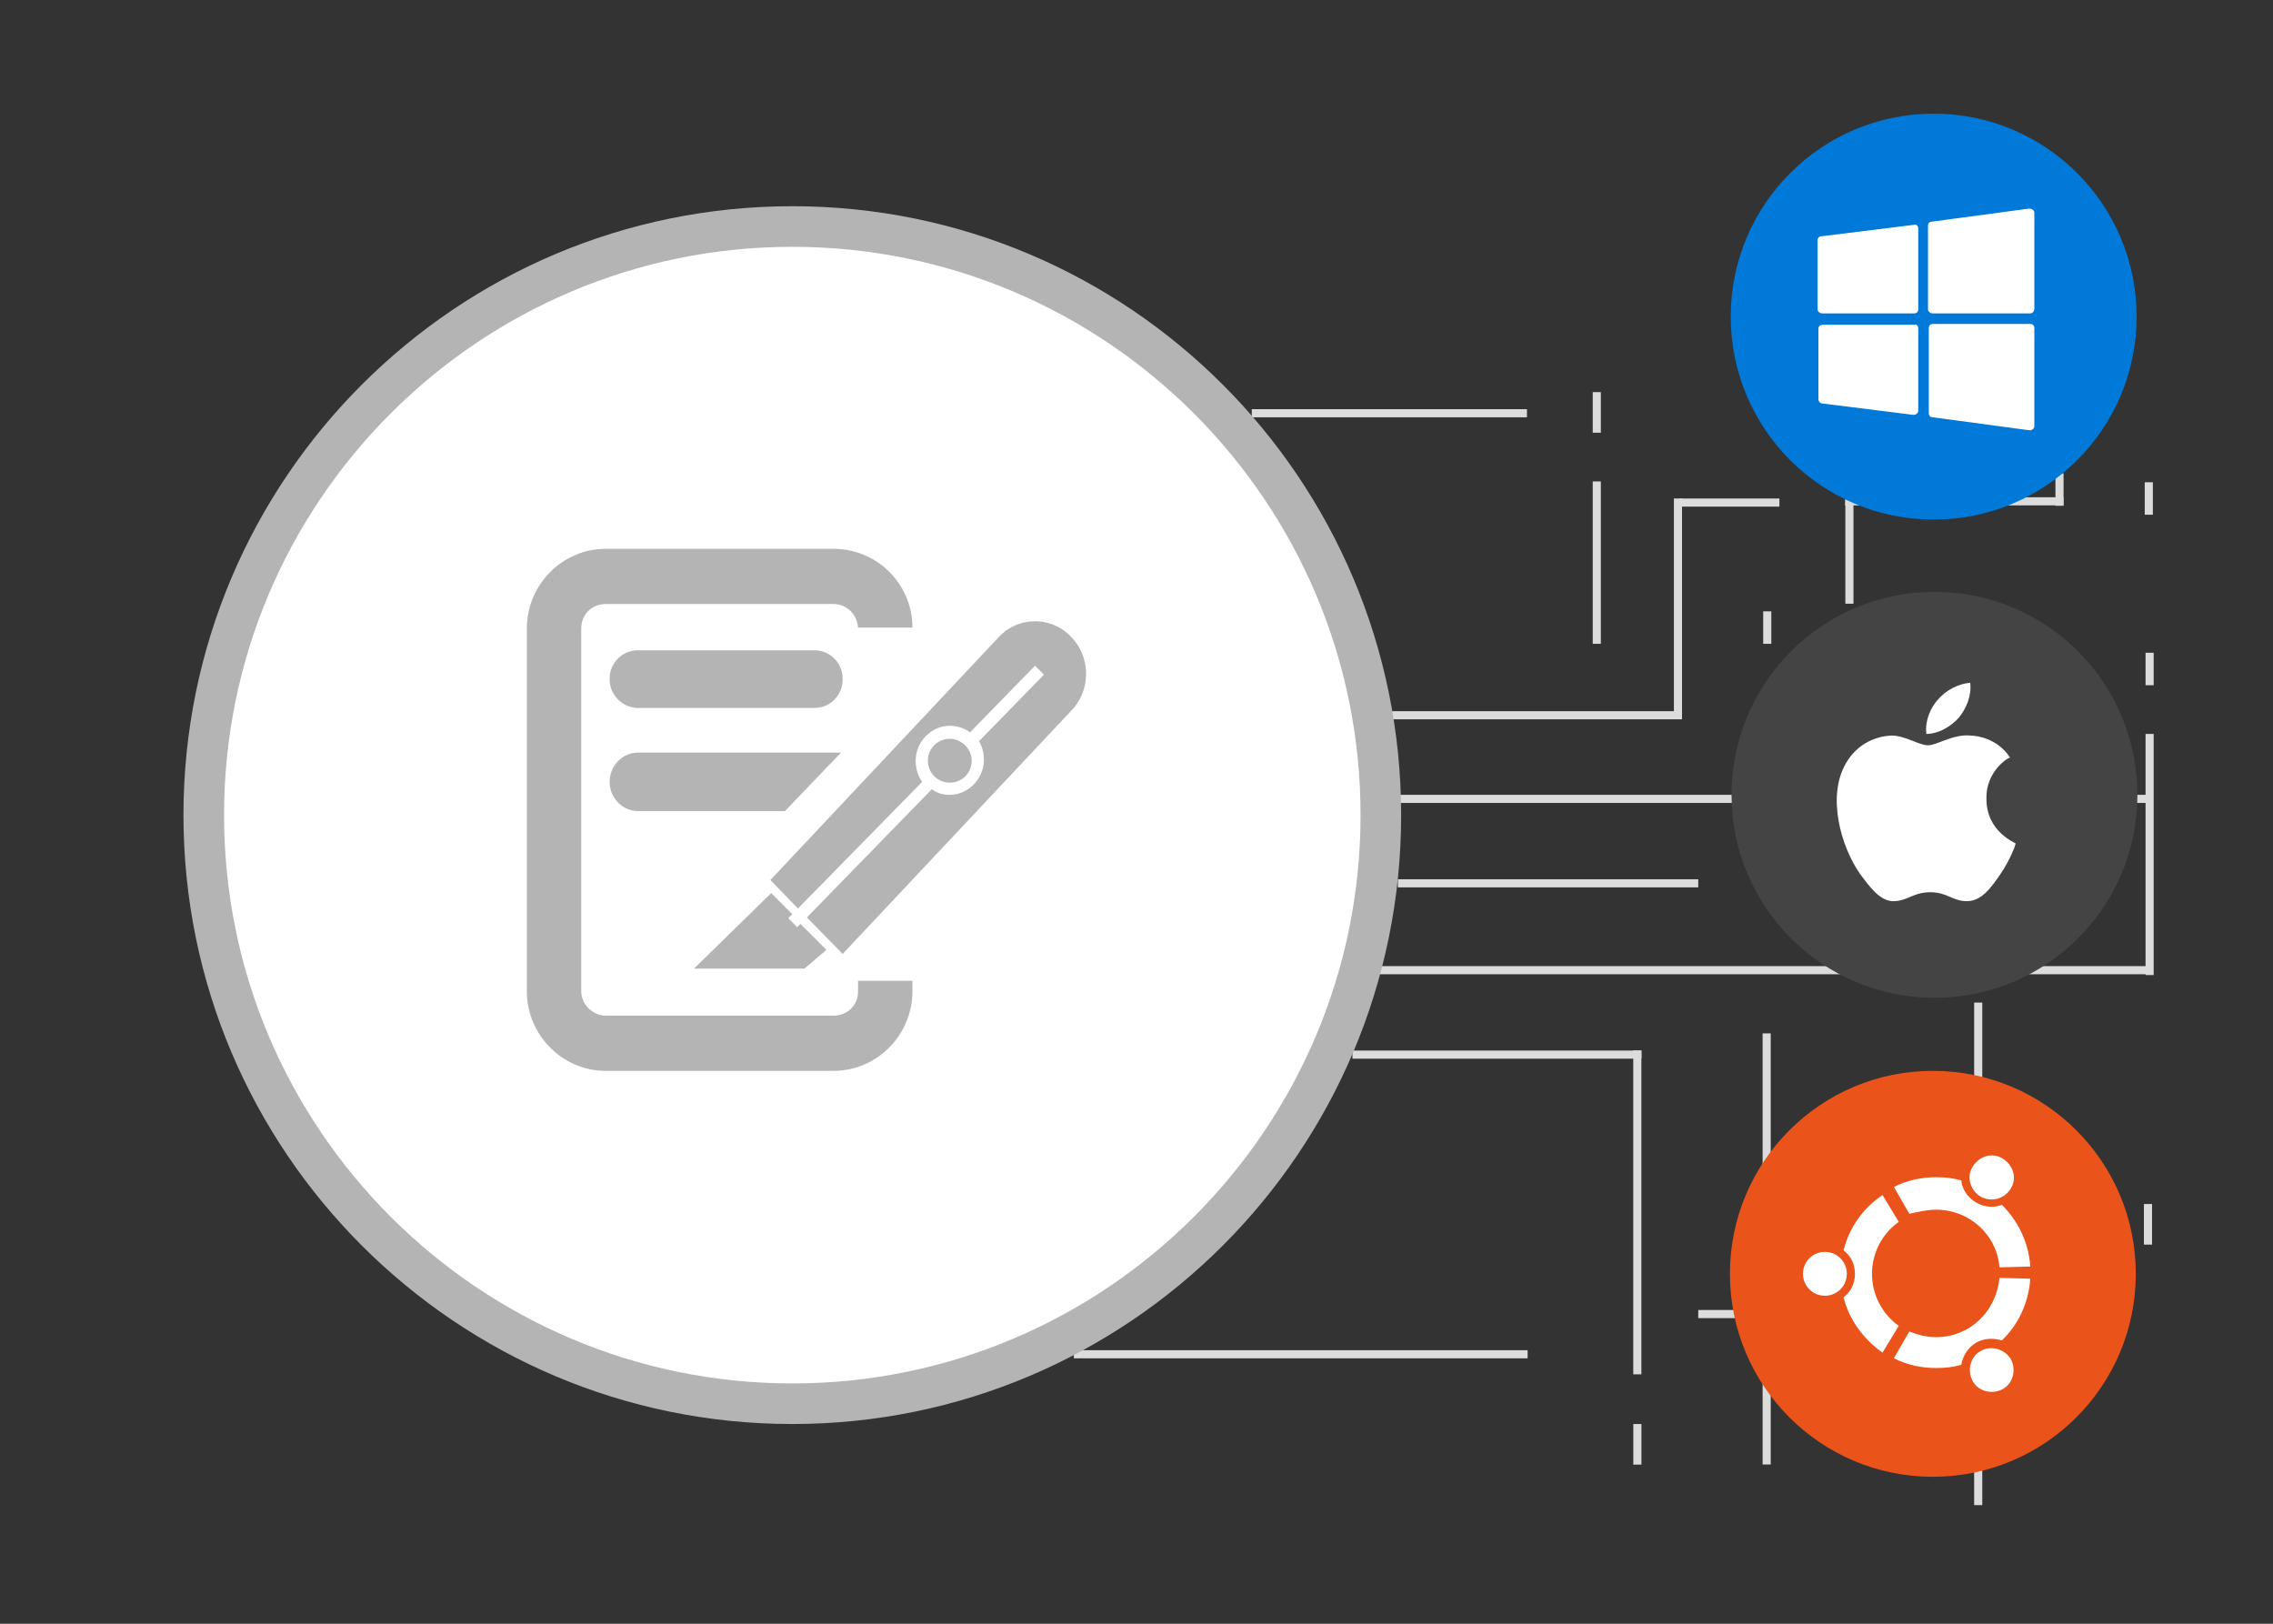 <svg version="1.1" id="GroupDocs.Redaction" xmlns="http://www.w3.org/2000/svg" x="0" y="0" viewBox="0 0 280 200" style="enable-background:new 0 0 280 200" xml:space="preserve"><rect x="0" y="0" width="280" height="200" fill="#333333" stroke="none"/><style>.st0{fill:#dcdcdc}.st2{fill:#fff}.st5{fill:#b4b4b4}</style><g id="Redaction_1_"><g id="Base_2_"><g id="Platforms_n_Lines"><g id="Lines_1_"><path class="st0" d="M164.8 119h100.4v1H164.8zM164.2 97.9h100.4v1H164.2zM154.2 50.4h33.9v1h-33.9zM196.2 48.3h1v5h-1zM196.2 59.3h1v20h-1zM264.3 80.4h1v4h-1zM264.2 59.4h1v4h-1z"/><path class="st0" d="M264.3 90.4h1v29.7h-1zM172.2 108.3h37v1h-37zM166.6 129.4h35.6v1h-35.6z"/><path transform="rotate(90 201.707 149.387)" class="st0" d="M181.7 148.9h39.9v1h-39.9z"/><path transform="rotate(-180 160.24 166.854)" class="st0" d="M132.3 166.4h55.9v1h-55.9z"/><path class="st0" d="M201.2 175.4h1v5h-1zM264.1 148.3h1v5h-1z"/><path transform="rotate(90 243.699 154.388)" class="st0" d="M212.8 153.9h61.9v1h-61.9z"/><path transform="rotate(90 217.672 153.855)" class="st0" d="M191.1 153.4h53.1v1h-53.1z"/><path transform="rotate(90 211.672 161.828)" class="st0" d="M211.2 159.3h1v5h-1z"/><path class="st0" d="M171.2 87.6h36v1h-36z"/><path class="st0" d="M206.2 61.4h1v26.7h-1zM217.2 75.3h1v4h-1z"/><path transform="rotate(90 213.097 61.899)" class="st0" d="M212.6 55.8h1v12.3h-1z"/><path transform="rotate(-180 227.81 68.23)" class="st0" d="M227.3 62.1h1v12.3h-1z"/><path transform="rotate(-90 240.766 61.783)" class="st0" d="M240.3 48.3h1v26.9h-1z"/><path class="st0" d="M253.2 58.3h1v4h-1z"/></g><g id="Platform_Icons_1_"><circle cx="238.1" cy="156.9" r="25" style="fill:#ea531a"/><path class="st2" d="M224.8 154.2c-1.5 0-2.7 1.2-2.7 2.7s1.2 2.7 2.7 2.7 2.7-1.2 2.7-2.7c0-1.5-1.2-2.7-2.7-2.7zm19.2 12.2c-1.3.7-1.7 2.4-1 3.7s2.4 1.7 3.7 1 1.7-2.4 1-3.7c-.8-1.3-2.5-1.7-3.7-1zm-13.4-9.5c0-2.6 1.3-5 3.3-6.4l-2-3.3c-2.4 1.6-4.1 4-4.8 6.8.9.7 1.4 1.7 1.4 2.9s-.5 2.2-1.4 2.9c.7 2.8 2.5 5.2 4.8 6.8l2-3.3c-2-1.4-3.3-3.8-3.3-6.4zm7.9-7.9c4.1 0 7.5 3.1 7.8 7.1l3.8-.1c-.2-3-1.5-5.6-3.5-7.6-1 .4-2.2.3-3.2-.3s-1.7-1.6-1.8-2.7c-1-.3-2-.4-3.1-.4-1.9 0-3.6.4-5.2 1.2l1.9 3.3c1-.2 2.1-.5 3.3-.5zm0 15.7c-1.2 0-2.3-.3-3.3-.7l-1.9 3.3c1.6.8 3.3 1.2 5.2 1.2 1.1 0 2.1-.1 3.1-.4.2-1.1.8-2.1 1.8-2.7 1-.6 2.2-.6 3.2-.3 2-1.9 3.3-4.6 3.5-7.6l-3.8-.1c-.4 4.2-3.7 7.3-7.8 7.3zm5.5-17.3c1.3.7 2.9.3 3.7-1s.3-2.9-1-3.7-2.9-.3-3.7 1c-.8 1.3-.3 2.9 1 3.7z" id="Ubuntu_Icon_1_"/><circle cx="238.3" cy="97.9" style="fill:#444" r="25"/><path class="st2" d="M244.7 98.4c0 4.1 3.6 5.4 3.6 5.5s-.6 1.9-1.9 3.8c-1.1 1.6-2.3 3.3-4.1 3.3s-2.4-1.1-4.5-1.1-2.7 1-4.4 1.1c-1.8.1-3.1-1.8-4.3-3.4-2.3-3.3-4.1-9.5-1.7-13.6 1.2-2.1 3.3-3.3 5.6-3.4 1.7 0 3.4 1.2 4.5 1.2s3.1-1.4 5.2-1.2c.9 0 3.4.4 4.9 2.7-.2 0-3 1.7-2.9 5.1m-3.4-10c.9-1.1 1.6-2.7 1.4-4.3-1.4.1-3 .9-4 2.1-.9 1-1.6 2.6-1.4 4.2 1.5 0 3-.9 4-2" id="Apple_Icon_1_"/><g><circle cx="238.2" cy="39" style="fill:#0079d8" r="25"/><path class="st2" d="M250.6 40.4v12.1c0 .3-.3.5-.6.5l-11.9-1.6c-.3 0-.5-.2-.5-.5V40.4c0-.3.2-.5.5-.5h12c.3 0 .5.2.5.5zm-14.3 0v10.2c0 .3-.3.5-.6.5l-11.2-1.4c-.3 0-.5-.3-.5-.5v-8.7c0-.3.2-.5.6-.5H235.9c.1-.1.4.1.4.4zm0-12.3v10c0 .3-.2.5-.5.5h-11.3c-.3 0-.6-.2-.6-.5v-8.5c0-.3.2-.5.5-.5l11.3-1.4h.1c.2-.1.5.1.5.4zm13.8 10.5h-12c-.3 0-.6-.2-.6-.5V27.8c0-.3.2-.5.5-.5l11.9-1.6h.1c.3 0 .6.2.6.5V38c0 .3-.2.6-.5.6z" id="Windows_Icon_1_"/></g></g></g><circle class="st2" cx="97.6" cy="100.4" r="72.5"/><path class="st5" d="M97.6 175.4c-41.4 0-75-33.6-75-75s33.6-75 75-75 75 33.6 75 75-33.6 75-75 75zm0-145c-38.6 0-70 31.4-70 70s31.4 70 70 70 70-31.4 70-70-31.4-70-70-70z"/></g><g id="Redaction_2_"><path d="m98.2 114.2-1.1-1.1.5-.5L95 110l-9.5 9.3h13.6l2.7-2.3-3.2-3.2-.4.4zm5.4-21.5h-25c-1.9 0-3.5 1.6-3.5 3.6s1.6 3.6 3.5 3.6h18.1l6.9-7.2zm-25-5.5h21.7c2 0 3.5-1.6 3.5-3.5v-.1c0-2-1.6-3.5-3.5-3.5H78.6c-2 0-3.5 1.6-3.5 3.5v.1c0 1.9 1.6 3.5 3.5 3.5zm53.3-8.8a6.1 6.1 0 0 0-8.8 0l-28.2 30 3.4 3.5 15.3-15.6c-.5-.7-.8-1.6-.8-2.6 0-2.3 1.9-4.3 4.2-4.3.9 0 1.8.3 2.5.8l8-8.2 1.1 1.1-8 8.2c.4.7.6 1.4.6 2.3 0 2.3-1.9 4.3-4.2 4.3-.8 0-1.6-.2-2.2-.7L99.4 113l4.4 4.5 28.2-30c2.4-2.5 2.4-6.6-.1-9.1zm-14.9 18c1.5 0 2.7-1.2 2.7-2.7S118.4 91 117 91c-1.5 0-2.7 1.2-2.7 2.7s1.2 2.7 2.7 2.7z" style="fill-rule:evenodd;clip-rule:evenodd;fill:#b4b4b4" id="Redaction"/><path class="st5" d="M105.7 120.8v1.3c0 1.7-1.3 3-3 3H74.6c-1.6 0-3-1.4-3-3V77.4c0-1.7 1.3-3 3-3h28.1c1.6 0 2.9 1.3 3 2.9h6.7c0-5.4-4.4-9.7-9.7-9.7H74.6c-5.3 0-9.7 4.4-9.7 9.8v44.7c0 5.4 4.4 9.8 9.7 9.8h28.1c5.3 0 9.7-4.4 9.7-9.8v-1.3h-6.7z"/></g></g></svg>